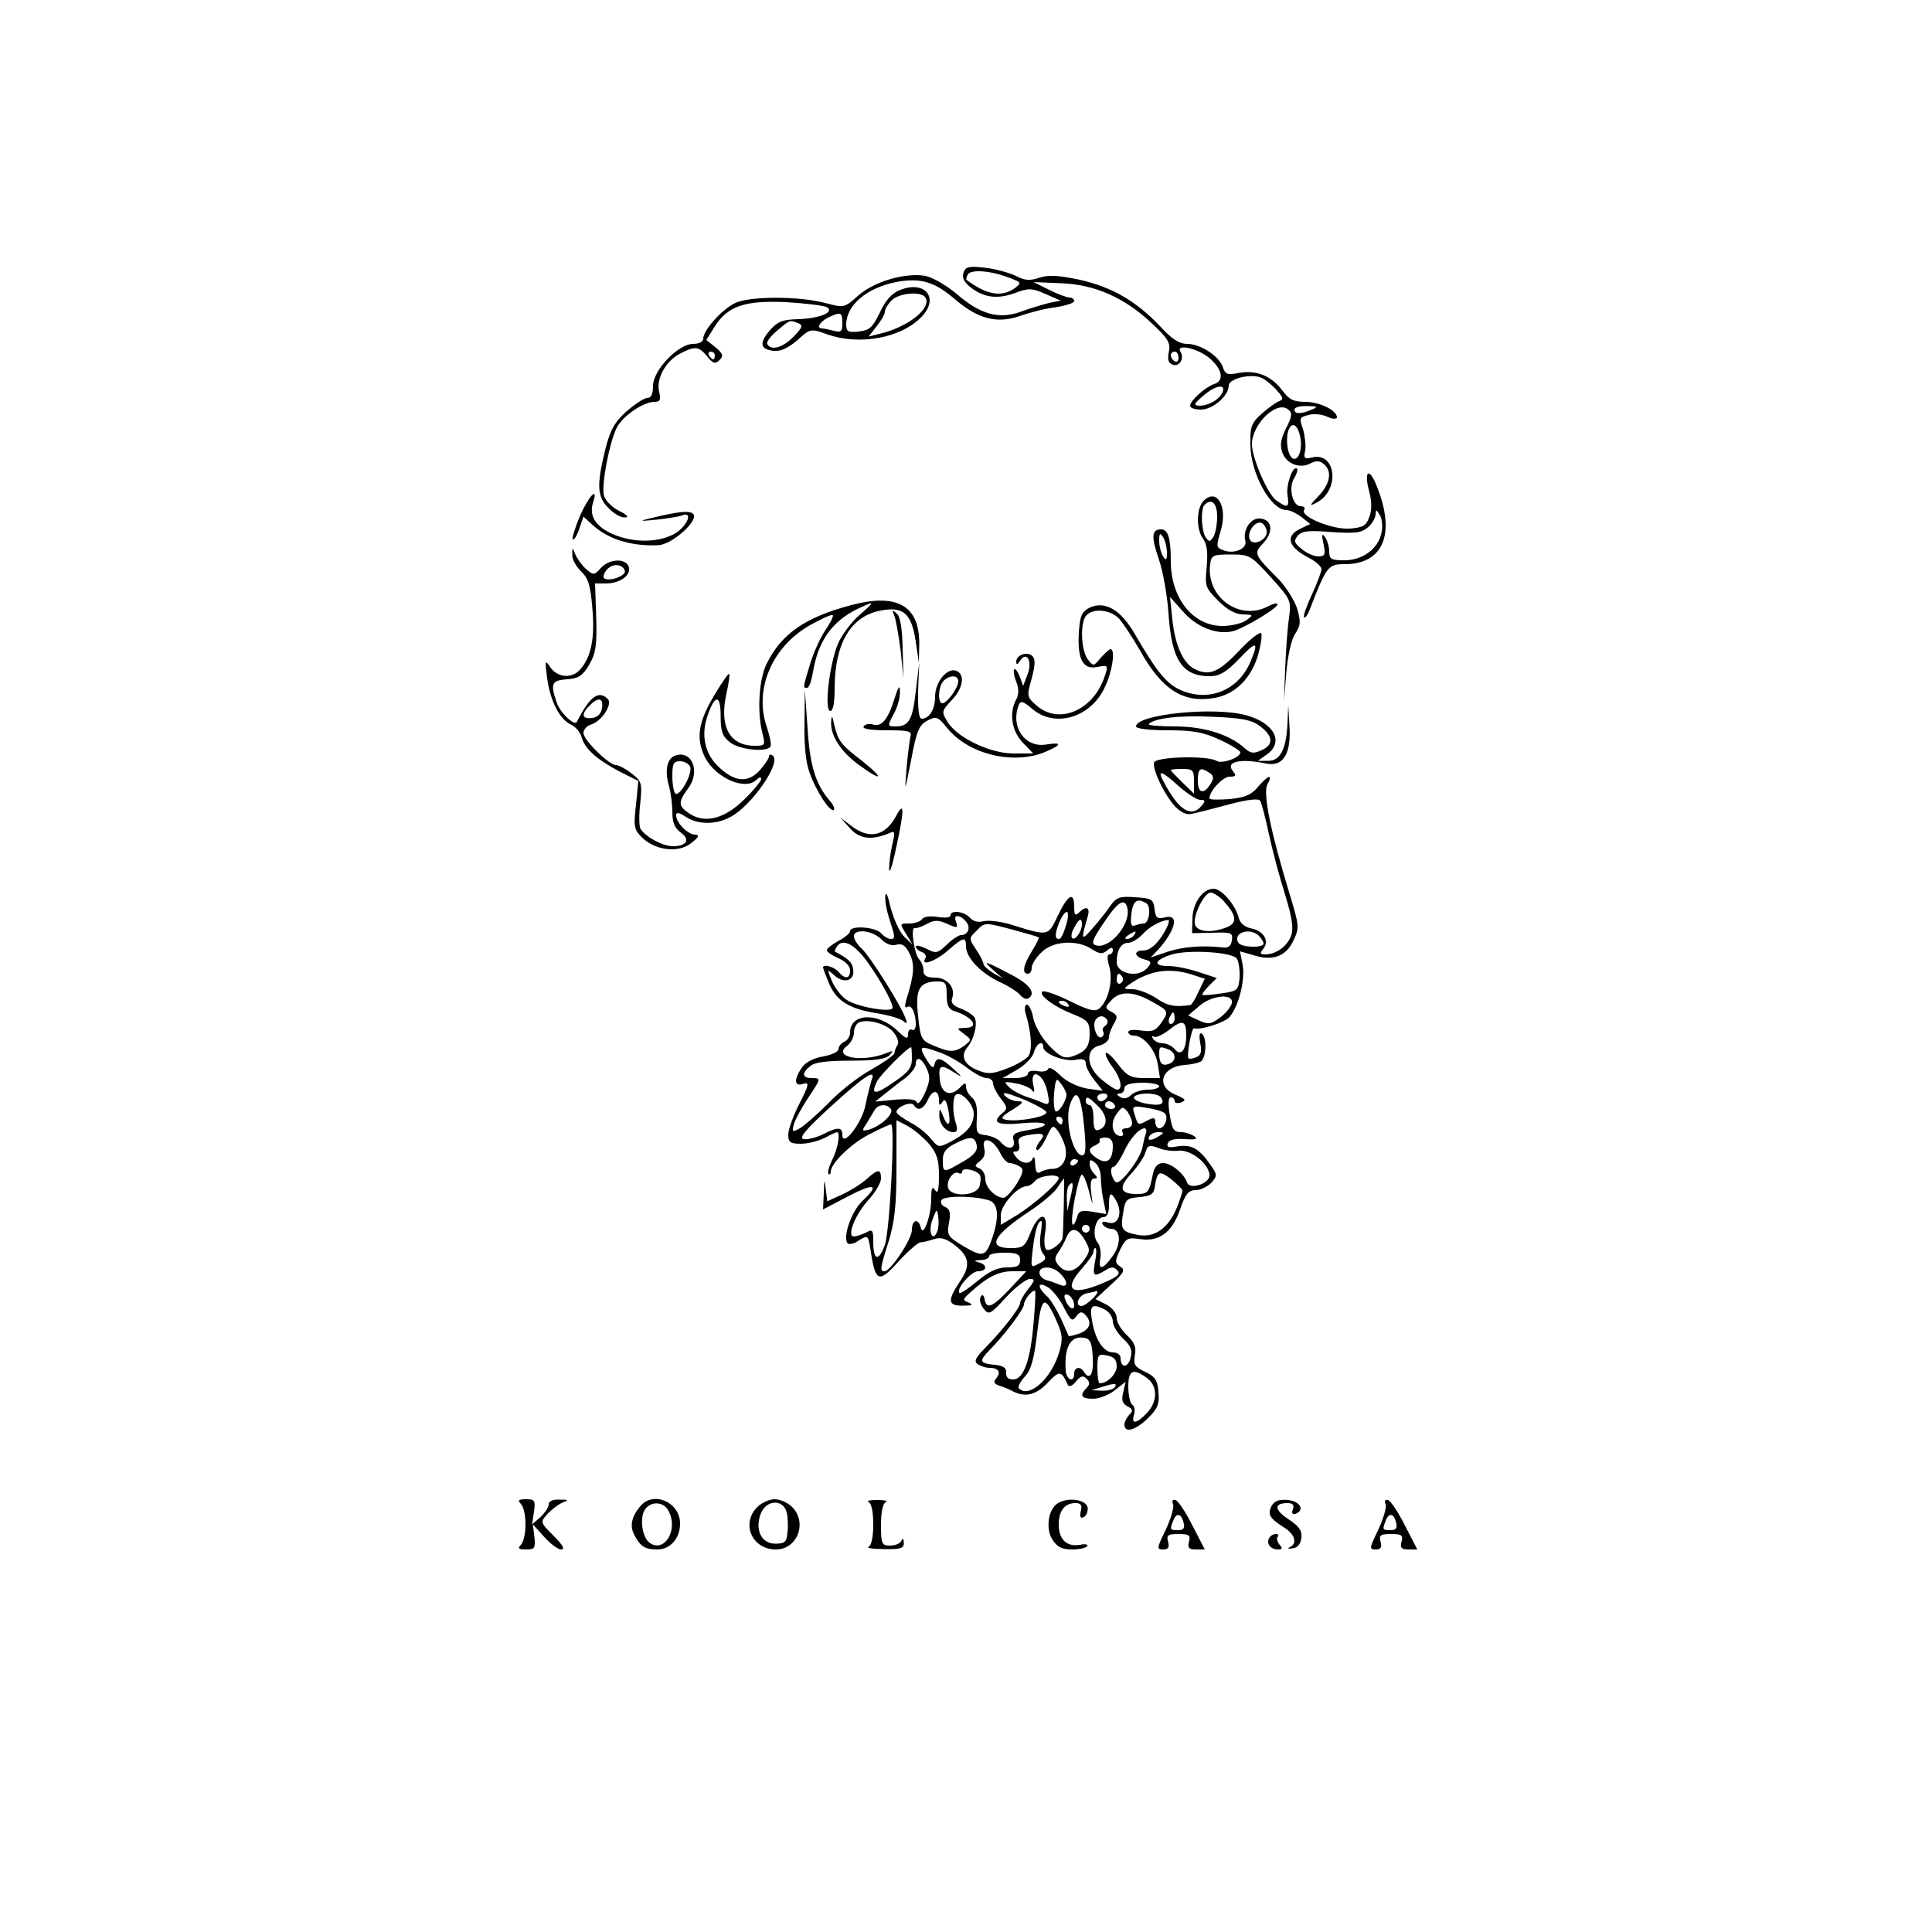 <?xml version="1.0" standalone="no"?>
<!DOCTYPE svg PUBLIC "-//W3C//DTD SVG 20010904//EN"
 "http://www.w3.org/TR/2001/REC-SVG-20010904/DTD/svg10.dtd">
<svg version="1.0" xmlns="http://www.w3.org/2000/svg"
 width="500pt" height="500pt" viewBox="0 0 500 500"
 preserveAspectRatio="xMidYMid meet">

<g transform="translate(0,500) scale(0.1,-0.1)"
fill="#000000" stroke="none">
<path d="M2494 4295 c-5 -12 0 -24 16 -37 34 -28 70 -33 115 -17 37 14 45 14
81 -2 l39 -17 -30 -6 c-16 -4 -50 -14 -74 -23 -56 -20 -104 -7 -166 47 -25 21
-61 42 -80 46 -52 9 -132 -14 -174 -51 -36 -32 -36 -32 -86 -19 -68 18 -198
18 -234 -1 -34 -17 -81 -70 -81 -91 0 -8 -10 -14 -26 -14 -39 0 -104 -68 -104
-109 0 -21 -5 -31 -15 -31 -8 0 -32 -16 -54 -35 -31 -28 -42 -48 -55 -100 -22
-90 -21 -121 9 -150 13 -14 32 -25 42 -24 12 0 7 6 -15 17 -18 9 -35 26 -39
39 -7 29 14 137 33 176 16 31 69 67 98 67 14 0 17 5 12 25 -9 34 17 81 54 100
39 20 48 19 70 -7 15 -19 21 -21 32 -10 11 11 9 17 -10 33 l-24 19 21 34 c34
54 78 69 186 64 51 -3 98 -9 105 -13 21 -13 -19 -29 -74 -31 -41 -1 -53 -6
-73 -28 -29 -34 -26 -50 9 -54 18 -2 37 7 61 27 34 31 35 31 77 16 84 -30 192
-10 245 45 47 49 9 96 -57 69 -20 -8 -37 -27 -51 -58 -19 -39 -27 -46 -55 -49
-27 -3 -32 0 -32 18 0 50 53 95 129 110 63 12 100 1 153 -45 60 -51 108 -63
167 -43 25 9 67 20 94 23 26 4 47 11 47 16 0 5 -6 9 -12 9 -7 0 -31 9 -53 20
l-40 20 70 -3 c88 -3 165 -37 235 -103 43 -40 50 -52 45 -74 -4 -20 -2 -29 10
-34 17 -6 31 16 20 34 -13 21 44 9 74 -16 35 -29 40 -60 13 -68 -23 -8 -62
-43 -62 -56 0 -6 13 -10 28 -10 31 0 72 36 72 62 0 19 62 33 87 19 10 -5 27
-19 38 -32 16 -17 17 -23 6 -27 -7 -2 -28 -17 -45 -32 -28 -25 -31 -34 -30
-82 1 -74 53 -168 93 -168 9 0 26 -8 39 -18 l23 -18 -25 -12 c-41 -19 -33 -48
22 -76 17 -9 32 -22 32 -29 0 -6 -11 -36 -25 -66 -14 -30 -23 -56 -20 -59 2
-3 9 6 14 19 44 114 48 119 91 119 100 0 133 78 83 202 -19 49 -34 41 -20 -12
7 -26 8 -49 1 -67 -8 -24 -16 -28 -51 -31 -45 -3 -128 31 -118 48 4 6 -1 10
-9 10 -21 0 -32 48 -17 72 7 11 10 22 8 25 -11 10 -29 -41 -25 -68 5 -33 1
-35 -29 -14 -22 15 -63 110 -63 145 0 53 65 115 94 90 11 -8 10 -18 -6 -49
-14 -29 -16 -44 -9 -63 11 -29 46 -42 73 -27 14 7 24 7 34 -2 22 -18 17 -50
-13 -82 -25 -26 -25 -28 -6 -18 62 32 51 133 -12 117 -19 -5 -22 -2 -17 19 2
13 -1 38 -6 55 -10 28 -9 30 14 36 14 4 36 2 50 -5 13 -6 24 -6 24 -1 0 18
-45 40 -82 40 -30 0 -42 6 -59 29 -28 38 -67 54 -112 46 -30 -6 -36 -4 -42 14
-9 29 -58 61 -92 61 -21 0 -40 12 -71 46 -62 65 -124 101 -208 120 -57 12 -81
13 -105 5 -24 -8 -37 -7 -60 5 -17 8 -52 18 -79 21 -42 5 -51 3 -56 -12z m121
-15 c29 -11 29 -12 11 -26 -34 -24 -73 -17 -125 22 -1 1 0 8 4 14 9 14 63 9
110 -10z m-220 -50 c17 -28 -46 -77 -119 -94 l-28 -7 21 27 c12 15 21 31 21
37 0 6 7 19 17 29 18 20 78 25 88 8z m-215 -66 c0 -22 -3 -25 -22 -20 -13 3
-26 6 -30 6 -16 0 -7 17 15 28 33 16 37 14 37 -14z m-115 0 c14 -6 12 -11 -11
-35 -28 -29 -58 -37 -68 -20 -4 5 8 21 25 35 34 29 32 28 54 20z m-215 -84 c0
-5 -2 -10 -4 -10 -3 0 -8 5 -11 10 -3 6 -1 10 4 10 6 0 11 -4 11 -10z m1200
-6 c0 -8 -4 -12 -10 -9 -5 3 -10 10 -10 16 0 5 5 9 10 9 6 0 10 -7 10 -16z
m114 -89 c-8 -19 -36 -35 -61 -35 -15 1 -13 5 10 25 32 28 60 33 51 10z m231
-45 c-28 -12 -45 -12 -45 0 0 6 15 10 33 9 27 0 29 -2 12 -9z m-31 -66 c8 -32
-2 -66 -17 -61 -7 2 -13 16 -15 31 -7 54 20 78 32 30z m211 -254 c-9 -41 -49
-70 -96 -70 -34 0 -39 3 -39 23 0 12 -5 29 -11 37 -8 11 -9 7 -4 -17 6 -28 4
-33 -13 -33 -11 0 -30 8 -43 19 -20 16 -21 21 -11 34 11 13 28 15 88 10 63 -4
78 -2 95 13 10 9 19 24 19 33 1 13 2 13 11 -2 6 -10 8 -31 4 -47z"/>
<path d="M1501 3665 c-13 -31 -21 -58 -19 -61 3 -3 11 9 17 27 l11 32 23 -21
c40 -37 99 -56 170 -53 36 1 107 65 91 81 -8 8 -29 7 -80 -4 -65 -15 -66 -16
-16 -11 29 3 59 8 67 11 29 12 15 -26 -17 -46 -42 -25 -110 -26 -165 -1 -43
20 -59 47 -48 81 14 43 -11 17 -34 -35z"/>
<path d="M3115 3704 c-19 -19 -20 -74 -1 -99 10 -14 12 -35 9 -72 -5 -50 -4
-54 30 -88 23 -23 44 -35 64 -35 27 -1 27 -1 9 -15 -11 -8 -39 -15 -62 -15
-77 0 -134 72 -134 168 0 59 -7 82 -25 82 -25 0 -26 -19 -6 -77 11 -32 22 -95
25 -140 8 -121 35 -163 107 -163 25 0 42 10 76 45 45 48 52 46 29 -8 -31 -73
-106 -104 -178 -74 -38 16 -63 46 -121 146 -37 64 -78 87 -118 68 -20 -11 -24
-21 -27 -64 -4 -70 11 -97 48 -89 28 5 29 5 18 -27 -29 -85 -117 -123 -174
-74 -27 23 -27 25 -14 71 9 34 10 50 2 58 -13 13 -42 3 -42 -14 0 -9 3 -9 10
2 17 27 33 -2 19 -36 l-11 -29 -9 24 c-5 13 -12 22 -14 19 -3 -3 -1 -17 5 -32
7 -18 7 -33 0 -46 -19 -35 -12 -82 17 -112 l27 -28 -51 0 c-61 0 -146 41 -171
82 -16 26 -15 28 11 56 30 31 35 67 12 76 -24 9 -55 -29 -55 -67 0 -33 -15
-57 -35 -57 -7 0 -10 26 -9 73 l3 72 -9 -74 c-8 -74 -18 -91 -52 -91 -22 0
-22 1 -3 36 8 16 15 40 14 54 0 19 -4 14 -14 -18 -17 -54 -33 -74 -56 -67 -9
3 -20 1 -24 -5 -4 -6 17 -10 60 -10 58 0 66 -2 61 -17 -2 -10 -7 -47 -10 -83
-5 -63 -5 -62 12 23 14 76 21 91 42 102 23 12 27 11 52 -20 56 -68 171 -95
253 -61 44 19 45 26 1 19 -54 -8 -91 46 -70 101 5 14 11 12 36 -9 59 -50 152
-22 188 58 19 40 27 97 14 97 -3 0 -14 -10 -25 -22 -19 -23 -19 -23 -34 -4
-18 24 -20 97 -3 114 19 19 63 14 85 -10 11 -13 34 -48 52 -79 58 -105 114
-140 196 -125 52 10 92 50 110 108 8 28 12 54 9 59 -3 5 -29 -15 -58 -46 -53
-56 -78 -66 -117 -45 -28 16 -48 61 -55 127 l-6 58 34 -38 c35 -40 86 -60 127
-51 30 7 124 64 117 71 -2 3 -13 0 -24 -6 -75 -40 -162 25 -150 110 3 22 8 24
53 24 49 0 52 -2 104 -59 51 -57 53 -59 47 -105 -4 -25 -8 -84 -10 -131 l-3
-85 6 75 c4 45 13 85 23 100 14 21 15 31 5 65 -7 21 -28 55 -47 75 -65 65 -66
68 -41 94 27 29 24 60 -6 64 -25 4 -48 -29 -40 -58 5 -20 -29 -35 -57 -24 -19
7 -19 9 -6 53 17 61 -11 109 -45 75z m35 -41 c0 -21 -5 -45 -10 -53 -9 -13
-11 -13 -20 0 -11 17 -13 73 -3 83 18 19 33 5 33 -30z m128 -36 c5 -23 -36
-43 -44 -22 -7 18 14 47 30 42 6 -2 12 -11 14 -20z m-258 -57 c0 -20 -2 -22
-10 -10 -5 8 -10 26 -10 40 0 20 2 22 10 10 5 -8 10 -26 10 -40z m-540 -333
c0 -17 -29 -57 -41 -57 -13 0 -11 44 3 58 16 16 38 15 38 -1z"/>
<path d="M1481 3564 c-1 -11 10 -30 23 -43 19 -18 24 -36 29 -95 7 -77 -3
-126 -31 -158 -21 -25 -58 -22 -77 4 -15 22 -15 20 -9 -27 8 -59 32 -106 61
-120 12 -5 24 -19 28 -32 7 -30 40 -59 99 -90 l48 -24 -6 -62 c-7 -58 -5 -64
17 -86 36 -33 95 -39 127 -12 19 15 21 20 9 21 -19 0 -49 31 -49 49 0 10 6 9
25 -3 30 -20 77 -21 114 -1 57 29 136 145 110 160 -5 4 -9 2 -9 -3 0 -5 -11
-21 -25 -37 -31 -32 -64 -29 -107 12 -33 32 -44 79 -28 127 19 59 35 61 35 4
0 -40 4 -53 24 -69 23 -19 95 -27 105 -11 3 5 -2 28 -10 52 -33 97 15 208 114
263 29 16 55 28 57 25 3 -2 -6 -20 -19 -39 -13 -19 -31 -59 -40 -89 -19 -63
-18 -60 -7 -60 5 0 11 18 15 41 13 79 49 131 115 163 47 22 47 21 5 -16 -21
-18 -45 -51 -55 -73 -22 -51 -37 -175 -20 -175 7 0 11 21 11 58 0 117 42 188
120 202 58 11 79 -7 90 -81 l8 -54 1 45 c2 102 -56 136 -176 104 -118 -31
-181 -74 -219 -152 -20 -40 -25 -124 -11 -179 8 -32 7 -33 -20 -33 -65 0 -92
50 -73 135 6 26 9 49 7 51 -2 2 -20 -24 -40 -58 -41 -69 -46 -111 -22 -159 28
-53 104 -86 133 -57 7 7 12 8 12 2 0 -5 -19 -29 -43 -52 -51 -51 -102 -64
-142 -38 -30 20 -31 29 -4 66 33 44 9 101 -35 84 -20 -8 -26 -39 -15 -77 5
-17 9 -49 9 -69 0 -26 6 -41 21 -52 26 -18 17 -36 -19 -36 -27 0 -69 23 -84
44 -4 6 -5 36 -1 67 5 52 4 57 -22 77 -15 12 -34 22 -41 22 -18 0 -84 65 -84
83 0 9 9 19 20 22 28 9 56 53 43 66 -24 24 -47 6 -80 -59 -6 -12 -43 23 -52
49 -17 50 -14 58 26 61 30 2 41 9 58 38 17 29 20 50 18 123 l-3 87 28 0 c37 0
67 22 59 44 -9 22 -50 20 -72 -4 -17 -19 -19 -19 -38 -3 -11 10 -23 27 -28 38
-8 20 -8 20 -8 -1z m136 -41 c5 -13 -43 -30 -54 -19 -3 3 0 13 7 21 15 18 41
16 47 -2z m-59 -355 c-2 -15 -11 -24 -25 -26 -27 -4 -30 10 -7 32 22 23 36 20
32 -6z m228 -152 c7 -18 -26 -77 -38 -70 -4 3 -8 23 -8 45 0 33 3 39 20 39 11
0 23 -7 26 -14z"/>
<path d="M2315 3405 c4 -11 11 -51 16 -90 l7 -70 -2 77 c-1 51 -6 82 -15 90
-12 11 -13 10 -6 -7z"/>
<path d="M2082 3129 c-1 -55 3 -102 13 -128 16 -47 54 -105 63 -97 3 3 -2 14
-10 23 -37 43 -52 90 -58 188 l-7 100 -1 -86z"/>
<path d="M3332 3128 c-3 -67 -19 -98 -51 -97 l-26 0 23 16 c46 32 20 82 -53
102 -84 23 -285 2 -285 -29 0 -6 36 -10 83 -10 66 0 92 -5 135 -25 28 -13 52
-28 52 -32 0 -14 -48 -31 -62 -22 -22 14 -155 11 -161 -4 -6 -16 26 -84 55
-115 15 -15 30 -22 43 -18 11 2 54 13 95 24 48 13 77 16 81 10 4 -6 14 -45 23
-87 9 -42 28 -113 42 -157 19 -62 22 -88 15 -107 -11 -27 -39 -47 -67 -47 -13
0 -14 3 -5 14 17 20 2 46 -29 53 -18 3 -30 13 -34 27 -8 34 -45 76 -65 76 -28
0 -54 -36 -55 -77 l-1 -38 53 1 c49 2 53 0 50 -20 -2 -14 -9 -20 -23 -18 -52
6 -104 2 -143 -11 l-44 -15 20 21 c45 51 54 92 18 83 -21 -5 -25 -2 -28 21 -3
26 -7 28 -50 31 -40 3 -49 0 -65 -23 -10 -15 -31 -41 -46 -58 -29 -33 -30 -31
-12 31 7 24 -4 29 -23 10 -9 -9 -12 -6 -12 15 0 41 -16 32 -42 -22 -26 -55
-24 -54 -121 -24 -26 8 -58 12 -71 9 -15 -4 -28 0 -36 9 -14 16 -50 21 -50 6
0 -6 -15 -7 -34 -4 -19 3 -36 1 -40 -6 -4 -6 -19 -11 -33 -11 -25 0 -25 0 -8
-27 l17 -28 -22 21 c-12 12 -27 45 -35 75 -8 35 -13 45 -14 28 -1 -15 6 -45
14 -68 11 -34 12 -41 1 -41 -8 0 -19 7 -26 15 -14 16 -80 21 -80 5 0 -5 -13
-16 -30 -25 -16 -9 -30 -19 -30 -24 0 -5 14 -14 30 -21 18 -8 30 -20 30 -31 0
-23 -13 -24 -30 -4 -11 13 -40 21 -40 11 0 -2 7 -20 15 -40 19 -46 53 -67 123
-78 31 -5 62 -14 69 -20 11 -9 12 -7 6 8 -13 35 -92 160 -113 179 -11 10 -20
24 -20 32 0 20 47 16 71 -8 12 -12 27 -18 39 -14 14 4 23 -1 34 -23 14 -28 12
-55 -9 -121 -4 -15 -3 -21 3 -17 11 7 22 -16 22 -45 0 -11 -4 -17 -10 -14 -5
3 -10 -2 -10 -11 0 -15 -5 -13 -28 9 -50 48 -122 45 -122 -5 0 -10 -7 -21 -15
-24 -8 -4 -15 -12 -15 -19 0 -7 -18 -15 -39 -19 -25 -4 -46 -15 -55 -28 -22
-31 -21 -51 3 -43 16 5 15 -2 -10 -51 -16 -31 -29 -67 -29 -80 0 -20 5 -24 33
-24 17 0 45 7 61 15 15 8 30 15 32 15 10 0 2 -44 -12 -71 -8 -17 -13 -33 -10
-37 3 -3 6 0 6 6 0 21 54 74 101 97 27 14 51 25 55 25 11 0 -3 -273 -16 -312
-16 -44 -30 -40 -30 8 0 31 -2 34 -19 24 -11 -5 -25 -10 -31 -10 -19 0 2 54
36 93 19 20 34 46 34 57 0 26 -8 25 -39 -3 -15 -13 -43 -30 -63 -39 l-37 -17
-4 32 c-3 27 -4 26 -5 -10 l-2 -43 65 34 c69 36 83 31 36 -13 -28 -27 -51 -94
-37 -109 4 -3 16 -1 26 6 27 17 27 17 34 -30 12 -76 21 -79 71 -23 25 27 51
50 58 50 6 0 22 4 34 8 16 6 31 2 52 -14 40 -30 44 -54 15 -96 -33 -49 -31
-63 9 -62 23 0 27 2 14 8 -17 6 -16 8 5 27 44 40 73 54 108 54 l36 0 -42 -45
c-45 -48 -61 -55 -66 -27 -2 11 -6 13 -10 6 -4 -6 -1 -20 7 -30 14 -18 17 -17
59 29 24 26 52 47 61 47 14 0 14 -3 -4 -26 -12 -15 -21 -31 -21 -36 0 -12 -43
-68 -89 -115 -28 -28 -31 -37 -20 -44 8 -5 21 -9 30 -9 23 0 30 -11 18 -26 -9
-11 -7 -15 7 -20 11 -3 27 -10 36 -15 32 -16 60 -9 90 23 30 32 35 31 52 -7 3
-5 12 -1 20 9 13 16 19 17 28 8 9 -9 9 -15 0 -24 -19 -19 -14 -28 17 -28 15 0
41 10 56 22 l28 22 -6 -27 c-5 -19 -3 -29 10 -36 15 -8 16 -12 6 -22 -7 -7
-13 -19 -13 -26 0 -23 30 -14 61 17 25 24 30 37 27 67 -2 31 -9 41 -35 53 -27
13 -30 19 -26 43 4 21 -1 33 -21 52 -14 13 -26 33 -26 44 0 12 -11 26 -27 35
l-28 14 40 37 c34 31 38 39 24 47 -14 10 -14 14 0 44 15 30 19 32 53 27 49 -7
83 19 103 80 13 37 21 47 39 47 13 0 31 9 41 19 16 19 16 21 -5 50 -28 40 -48
50 -84 44 -22 -4 -27 -2 -24 8 4 9 18 13 44 11 29 -2 35 0 24 8 -8 5 -23 10
-32 10 -21 0 -25 6 -32 53 -3 22 -2 37 4 37 6 0 10 -4 10 -10 0 -5 8 -6 17 -3
14 6 11 9 -15 20 -53 22 -36 73 25 77 16 1 34 5 41 9 14 10 16 63 2 72 -6 4
-7 -6 -4 -24 5 -23 2 -32 -10 -37 -9 -4 -18 -5 -20 -3 -6 6 8 80 14 78 15 -6
79 14 92 29 24 28 41 97 34 135 l-7 35 35 -10 c50 -16 84 -3 103 37 16 34 16
38 -10 123 -49 161 -69 259 -57 282 15 28 3 25 -24 -6 -17 -21 -34 -28 -74
-32 -29 -2 -52 -2 -52 2 0 19 35 56 52 56 17 0 18 3 9 14 -21 25 19 34 86 20
44 -9 65 25 60 98 l-3 53 -2 -47z m-73 -6 c36 -26 38 -49 7 -63 -21 -10 -29
-9 -44 4 -39 36 -106 57 -181 57 -41 0 -72 3 -68 6 15 16 80 23 166 19 73 -3
100 -8 120 -23z m-169 -144 l0 -32 -30 29 c-16 16 -30 30 -30 32 0 2 14 3 30
3 27 0 30 -3 30 -32z m40 22 c11 -7 12 -14 4 -27 -18 -30 -34 -27 -34 6 0 33
6 37 30 21z m-79 -35 c22 -19 46 -35 55 -35 14 0 14 -3 4 -15 -27 -33 -60 -12
-99 63 -17 31 -5 28 40 -13z m116 -297 c34 -38 36 -57 7 -68 -38 -15 -74 -12
-81 6 -8 20 23 84 40 84 7 0 23 -10 34 -22z m-249 -20 c8 -42 -49 -107 -83
-94 -12 4 -7 16 23 60 36 54 54 64 60 34z m49 14 c13 -8 7 -52 -7 -52 -5 0
-15 -2 -22 -5 -11 -4 -13 3 -10 30 4 34 15 42 39 27z m-207 -53 c-11 -36 -17
-45 -26 -36 -8 8 15 67 27 67 4 0 4 -14 -1 -31z m-260 6 c13 -15 6 -35 -13
-35 -6 0 -23 -11 -37 -25 -24 -23 -28 -23 -53 -10 -15 7 -27 10 -27 5 0 -4 7
-11 16 -14 8 -3 12 -10 9 -16 -14 -22 26 -8 58 20 40 35 47 37 47 11 0 -29 36
-67 84 -91 25 -11 50 -27 56 -35 7 -8 16 -12 21 -9 21 13 5 36 -43 61 -70 37
-78 39 -48 13 l25 -22 -25 14 c-14 9 -25 19 -25 24 0 5 -9 22 -19 37 -19 28
-19 29 2 49 20 21 21 21 89 3 37 -10 69 -19 71 -21 2 -1 -6 -17 -17 -35 -23
-37 -27 -59 -11 -59 6 0 10 7 10 15 0 9 11 27 25 40 29 30 92 34 130 9 20 -13
28 -14 40 -4 10 9 15 9 15 1 0 -6 -4 -11 -9 -11 -6 0 -6 -12 0 -32 10 -36 -3
-89 -26 -108 -11 -9 -27 -5 -76 19 -34 17 -66 28 -71 25 -12 -8 30 -40 80 -59
37 -15 42 -21 42 -50 0 -35 -11 -48 -48 -60 -18 -5 -30 1 -57 29 -19 20 -37
52 -41 71 -3 19 -11 35 -16 35 -6 0 -7 -10 -4 -22 16 -52 18 -98 7 -112 -7 -8
-32 -23 -57 -32 -36 -14 -49 -14 -73 -4 -36 14 -46 37 -28 59 18 21 28 63 19
78 -4 6 -20 17 -36 23 -19 7 -26 15 -22 26 10 27 -12 54 -44 54 -22 0 -30 5
-30 18 0 10 -5 23 -11 29 -13 13 -23 84 -12 81 5 -1 19 4 32 11 18 10 29 10
48 2 31 -14 33 -14 27 4 -8 19 10 19 26 0z m300 -7 c0 -19 -18 -43 -25 -36 -4
3 -2 16 5 27 12 24 20 27 20 9z m219 -10 c-19 -37 -41 -58 -61 -58 -25 0 -23
-16 4 -23 18 -5 19 -8 8 -21 -22 -28 -80 -17 -80 14 0 31 11 50 30 50 9 0 25
10 36 21 17 20 48 37 67 38 4 1 2 -9 -4 -21z m-84 -18 c-3 -5 -12 -10 -18 -10
-7 0 -6 4 3 10 19 12 23 12 15 0z m323 -2 c7 -7 12 -16 12 -20 0 -12 -58 -10
-65 2 -16 26 30 41 53 18z m-1015 -65 c36 -50 67 -106 67 -121 0 -14 -93 2
-120 21 -13 9 -30 31 -37 48 -13 32 -13 32 6 15 25 -23 54 -14 49 15 -2 18
-12 28 -47 46 -1 1 0 6 4 12 14 24 45 9 78 -36z m958 6 c5 -8 8 -30 7 -49 -3
-33 -5 -35 -48 -41 -25 -4 -46 -5 -48 -4 -2 2 5 12 16 23 l21 21 -46 15 c-26
9 -62 16 -80 16 -41 0 -35 16 10 30 44 13 157 6 168 -11z m-120 -40 l37 -12
-16 -33 c-8 -19 -18 -34 -21 -35 -42 -6 -60 -2 -89 18 -19 12 -46 23 -61 23
-24 0 -25 1 -6 14 50 34 99 42 156 25z m-176 -8 c3 -5 1 -12 -5 -16 -5 -3 -10
1 -10 9 0 18 6 21 15 7z m-455 -46 c0 -25 5 -37 18 -41 49 -15 69 -44 30 -44
-23 -1 -23 -1 -3 -16 20 -15 20 -15 1 -30 -25 -18 -38 -18 -80 0 -31 13 -34
17 -40 77 -8 69 3 89 51 89 20 0 23 -5 23 -35z m531 -17 c44 -25 45 -25 23
-57 -14 -19 -23 -22 -50 -18 -19 3 -34 2 -34 -4 0 -5 6 -9 14 -9 25 0 55 -35
62 -72 l6 -38 -40 0 c-35 0 -45 5 -68 35 -15 20 -29 33 -32 30 -3 -3 4 -19 16
-35 23 -30 29 -60 13 -60 -5 0 -23 12 -40 26 -40 33 -43 79 -6 88 14 4 25 13
25 21 0 9 6 24 13 36 10 17 9 22 -6 30 -18 10 -18 12 -1 30 22 25 57 24 105
-3z m207 -4 c-2 -9 -15 -26 -30 -37 -24 -18 -31 -19 -55 -8 l-28 13 28 24 c33
29 90 34 85 8z m-423 -4 c3 -6 -1 -7 -9 -4 -18 7 -21 14 -7 14 6 0 13 -4 16
-10z m275 -35 c0 -8 -4 -15 -10 -15 -5 0 -7 7 -4 15 4 8 8 15 10 15 2 0 4 -7
4 -15z m-175 -4 c3 -5 1 -12 -5 -16 -6 -4 -8 -10 -5 -15 3 -5 1 -11 -4 -14
-12 -7 -25 30 -16 44 8 13 22 13 30 1z m-553 -32 c10 -12 15 -26 11 -33 -4 -6
-8 -15 -8 -21 0 -5 -27 -24 -60 -43 -33 -18 -83 -57 -111 -87 -29 -29 -62 -58
-74 -65 -20 -11 -21 -10 -15 12 4 12 20 42 36 66 34 51 35 52 9 52 -24 0 -26
13 -3 31 11 10 44 14 104 14 62 0 92 4 101 14 11 12 10 13 -7 6 -64 -26 -143
-11 -102 19 9 7 17 22 17 34 0 11 6 23 13 26 23 10 72 -4 89 -25z m758 -7 c0
-40 -14 -57 -30 -37 -7 8 -21 15 -31 15 -10 0 -21 5 -25 12 -4 6 -3 8 3 5 5
-3 22 5 39 18 34 27 44 24 44 -13z m-370 -32 c0 -17 54 -38 83 -33 19 4 27 1
27 -9 0 -9 10 -28 22 -43 l22 -28 -42 6 c-25 5 -52 18 -68 34 -15 15 -29 23
-31 17 -2 -6 -15 -9 -28 -6 -15 2 -25 0 -25 -7 0 -6 -15 -11 -32 -11 l-33 0
38 22 c21 12 40 33 43 45 6 23 24 32 24 13z m-340 -30 c0 -23 -9 -35 -46 -60
-50 -35 -62 -34 -44 2 10 18 77 86 88 88 1 0 2 -13 2 -30z m70 17 c19 -6 51
-24 71 -39 20 -16 43 -28 52 -28 10 0 17 -6 17 -14 0 -7 9 -25 20 -39 17 -22
18 -26 5 -37 -30 -25 -16 -33 50 -27 71 7 81 -7 14 -18 -34 -6 -40 -10 -36
-26 6 -23 -15 -26 -33 -5 -6 8 -23 16 -38 18 -25 3 -26 6 -24 44 2 27 -2 45
-12 53 -9 8 -16 20 -16 28 0 12 -3 12 -16 -2 -25 -25 -49 -15 -52 23 -4 36 3
39 38 16 22 -14 22 -12 -3 10 -32 30 -44 32 -49 10 -2 -11 -8 -6 -21 15 -20
34 -17 36 33 18z m594 7 c20 -8 21 -30 2 -37 -18 -7 -26 1 -26 25 0 20 1 21
24 12z m-626 -49 c10 -21 9 -33 -4 -63 -9 -20 -18 -32 -21 -25 -3 8 -21 10
-56 7 l-52 -5 25 20 c14 11 37 30 53 41 15 12 27 28 27 36 0 22 16 16 28 -11z
m-143 -32 c-3 -10 -10 -38 -15 -62 -8 -46 -60 -113 -60 -78 0 21 -12 21 -51 1
-17 -8 -39 -14 -49 -12 -14 2 4 24 72 86 89 81 117 98 103 65z m442 5 c6 -7
13 -26 15 -41 5 -23 2 -27 -11 -22 -9 4 -29 12 -46 17 -16 6 -37 17 -45 26
-13 13 -11 14 20 8 18 -3 38 -12 42 -19 5 -7 6 0 2 16 -6 28 6 36 23 15z m63
-41 c0 -16 -21 -48 -28 -43 -4 2 -6 24 -4 47 4 39 6 41 18 24 8 -10 14 -23 14
-28z m240 22 c0 -5 -13 -9 -29 -9 -16 0 -36 -6 -44 -14 -9 -9 -19 -11 -28 -5
-10 6 -10 9 -1 9 6 0 12 6 12 13 0 10 14 14 45 15 25 0 45 -4 45 -9z m-570
-37 c0 -13 2 -14 9 -4 6 10 10 4 15 -19 8 -40 0 -51 -13 -18 -9 22 -10 22 -10
4 -1 -24 17 -45 37 -45 9 0 11 6 6 23 -9 24 -9 65 -1 73 12 13 47 -23 47 -48
0 -30 -18 -51 -62 -74 -28 -14 -30 -14 -48 8 -10 13 -34 33 -54 43 -20 11 -36
23 -36 27 0 13 38 29 45 18 10 -17 25 -11 37 15 12 26 28 25 28 -3z m278 -30
c4 -12 -74 -26 -104 -20 -16 3 -13 8 16 26 29 18 31 22 14 22 -12 0 -27 7 -34
15 -8 10 6 7 46 -9 32 -13 60 -29 62 -34z m98 -40 c5 -52 4 -72 -5 -72 -25 0
-47 93 -31 134 16 43 28 22 36 -62z m59 78 c-3 -5 -10 -10 -16 -10 -5 0 -9 5
-9 10 0 6 7 10 16 10 8 0 12 -4 9 -10z m140 -1 c11 -17 -2 -22 -40 -15 -19 4
-33 11 -30 17 8 12 62 12 70 -2z m-163 -22 c25 -25 26 -52 2 -61 -10 -4 -14 3
-14 29 0 19 -4 35 -10 35 -5 0 -10 5 -10 10 0 15 7 12 32 -13z m43 3 c3 -5 -1
-10 -9 -10 -9 0 -16 5 -16 10 0 6 4 10 9 10 6 0 13 -4 16 -10z m-579 -11 c7
-13 -29 -45 -59 -53 -17 -4 -17 -2 -4 17 7 12 17 28 21 35 9 15 33 16 42 1z
m624 -36 c0 -7 -7 -13 -16 -13 -8 0 -12 -4 -9 -10 3 -5 2 -10 -4 -10 -22 0
-29 33 -12 56 15 21 17 21 29 7 6 -9 12 -23 12 -30z m84 26 c11 -9 1 -39 -14
-39 -5 0 -10 7 -10 15 0 13 -4 14 -21 5 -24 -13 -24 -13 -33 17 -7 20 -5 22
31 16 21 -3 42 -9 47 -14z m-264 -19 c0 -5 -2 -10 -4 -10 -3 0 -8 5 -11 10 -3
6 -1 10 4 10 6 0 11 -4 11 -10z m-346 -60 c21 -25 26 -42 26 -83 0 -37 -3 -48
-10 -37 -7 11 -10 6 -10 -22 0 -45 -21 -102 -27 -75 -6 25 -23 21 -23 -6 0
-24 -55 -107 -71 -107 -12 0 -12 6 11 78 15 49 20 92 20 188 l0 125 29 -15
c16 -9 40 -29 55 -46z m353 -9 c7 -30 -8 -56 -33 -56 -11 0 -25 -4 -31 -8 -9
-6 -13 0 -14 20 0 15 -3 22 -6 16 -6 -17 -28 -16 -43 2 -10 12 -10 15 0 15 7
0 10 8 7 19 -4 15 2 20 27 24 38 6 43 2 26 -18 -7 -9 -10 -18 -7 -21 3 -4 14
10 24 30 16 35 18 36 31 19 7 -10 16 -29 19 -42z m209 37 c-3 -7 -7 -25 -10
-40 -6 -27 -51 -88 -66 -88 -4 0 -10 9 -13 20 -3 11 -1 20 4 20 5 0 17 17 27
38 16 35 39 61 54 62 4 0 6 -6 4 -12z m34 -8 c-20 -13 -33 -13 -25 0 3 6 14
10 23 10 15 0 15 -2 2 -10z m-472 -26 c2 -13 -10 -26 -37 -41 -50 -29 -51 -29
-51 5 0 20 8 31 33 43 39 20 51 18 55 -7z m352 1 c0 -37 -14 -49 -39 -34 -25
16 -27 27 -6 35 8 4 13 9 11 13 -3 4 4 7 15 7 12 0 19 -7 19 -21z m-292 -18
c7 -15 18 -27 25 -27 7 0 18 -4 26 -9 11 -7 10 -15 -8 -45 -13 -20 -28 -36
-34 -36 -22 1 -47 27 -47 49 0 12 -7 24 -15 27 -14 6 -13 8 1 19 11 8 15 20
11 34 -8 33 24 23 41 -12z m463 5 c32 3 79 -35 79 -64 0 -22 -52 -38 -58 -18
-8 23 -41 50 -62 50 -13 0 -22 -9 -26 -27 -10 -50 -13 -53 -43 -53 -43 0 -47
17 -13 53 16 18 33 42 36 54 6 19 10 21 34 12 14 -6 38 -9 53 -7z m-261 -26
c0 -3 -4 -8 -10 -11 -5 -3 -10 -1 -10 4 0 6 5 11 10 11 6 0 10 -2 10 -4z m59
-44 c0 -15 3 -42 7 -60 l7 -34 -36 6 c-30 5 -36 2 -40 -16 -4 -12 -9 -20 -11
-17 -8 8 15 129 24 129 4 0 12 -19 18 -42 11 -42 11 -42 6 -5 -3 25 -1 37 8
37 9 0 9 3 0 12 -7 7 -12 18 -12 26 0 12 3 12 15 2 8 -6 14 -24 14 -38z m-313
7 c3 -5 2 -18 -1 -29 -8 -25 -72 -29 -81 -5 -7 18 14 47 27 39 5 -3 9 -1 9 4
0 12 38 4 46 -9z m524 -41 c0 -4 -7 -25 -15 -45 -22 -52 -57 -77 -100 -69 -42
8 -46 14 -38 59 5 33 9 36 42 39 27 2 37 8 39 23 7 45 11 47 42 24 16 -13 30
-26 30 -31z m-320 33 c0 -12 -63 -67 -107 -95 l-43 -26 0 25 c0 26 43 74 66
75 6 0 17 6 23 14 11 14 61 19 61 7z m13 -73 c-1 -40 -2 -76 -3 -80 0 -14 -32
-38 -42 -32 -5 3 -7 23 -3 45 9 54 -16 53 -38 -1 -14 -36 -19 -40 -51 -40 -63
0 -47 32 48 95 32 21 65 49 73 62 8 13 16 23 17 23 0 0 0 -33 -1 -72z m17 22
l-8 -35 -1 31 c-1 17 2 34 6 37 11 12 12 3 3 -33z m-212 -6 c25 -7 29 -40 11
-95 -18 -52 -24 -54 -74 -25 -43 26 -45 29 -39 62 5 25 2 35 -9 40 -9 3 -14
11 -11 17 4 13 81 13 122 1z m332 -4 c16 -31 3 -62 -22 -54 -14 4 -18 2 -14
-5 4 -6 13 -11 21 -11 25 0 28 -38 5 -70 -26 -37 -39 -39 -32 -5 2 14 -1 32
-8 40 -15 19 -5 65 15 65 10 0 15 10 15 30 0 35 5 38 20 10z m-464 -76 c-12
-31 -25 -3 -13 29 11 29 12 30 15 9 2 -13 1 -30 -2 -38z m267 -9 c-3 -21 -1
-41 6 -49 10 -12 8 -17 -10 -26 -22 -12 -22 -12 -16 39 6 48 13 71 22 71 2 0
1 -16 -2 -35z m127 15 c0 -5 -4 -10 -10 -10 -5 0 -10 5 -10 10 0 6 5 10 10 10
6 0 10 -4 10 -10z m-11 -32 c13 -22 12 -28 -5 -51 -22 -30 -46 -34 -65 -11
-10 12 -10 19 -1 32 7 10 17 27 22 40 12 28 30 25 49 -10z m25 -53 c-7 -38 -4
-41 26 -23 15 10 22 10 31 1 10 -10 2 -17 -35 -33 -82 -35 -106 -20 -57 36 17
19 31 39 31 44 0 6 2 10 5 10 3 0 3 -16 -1 -35z m-194 4 c0 -15 -7 -19 -34
-19 -24 0 -46 -10 -76 -35 -24 -20 -45 -34 -47 -31 -10 9 30 56 48 56 24 0 25
17 2 23 -14 4 -12 5 5 6 12 0 22 5 22 10 0 6 18 9 40 9 32 0 40 -4 40 -19z
m104 -35 c21 -21 20 -38 -1 -29 -10 4 -26 10 -35 12 -10 3 -18 12 -18 19 0 19
35 18 54 -2z m10 -89 c17 -33 21 -36 31 -22 9 12 14 14 23 5 19 -19 14 -38
-14 -49 -15 -5 -28 -8 -28 -7 -1 2 -10 22 -20 45 -11 23 -27 50 -37 59 -26 24
-24 39 4 22 12 -8 31 -32 41 -53z m-79 -37 c-8 -99 -26 -148 -53 -148 -13 0
-19 6 -18 18 1 12 -8 18 -31 20 -38 4 -40 9 -13 37 39 39 90 107 90 119 0 11
19 36 28 36 3 0 1 -37 -3 -82z m165 78 c0 -8 -31 -36 -41 -36 -19 0 -8 29 14
33 12 2 23 5 25 6 1 0 2 -1 2 -3z m-63 -21 c9 -25 -4 -29 -17 -6 -7 15 -7 21
0 21 6 0 13 -7 17 -15z m-42 -55 c15 -34 16 -46 6 -80 -20 -68 -78 -120 -104
-93 -4 3 3 17 15 30 16 17 24 44 32 112 11 98 19 103 51 31z m126 30 c10 -6
19 -19 19 -30 0 -11 12 -30 26 -44 21 -19 25 -30 20 -50 -7 -27 -26 -27 -26 0
0 8 -9 14 -20 14 -24 0 -46 33 -54 83 -7 39 0 45 35 27z m-33 -122 c3 -45 -8
-62 -23 -38 -9 15 -25 12 -25 -5 0 -24 -20 -17 -22 8 -4 60 12 90 46 85 17 -2
22 -11 24 -50z m62 -24 c0 -20 -24 -44 -44 -44 -3 0 -6 17 -6 39 0 35 2 38 25
33 18 -3 25 -11 25 -28z m78 -30 c28 -20 29 -61 0 -91 -26 -28 -42 -30 -33 -4
3 11 1 22 -5 26 -5 3 -10 24 -10 46 0 43 12 49 48 23z m-83 -24 c-3 -5 -18
-10 -33 -9 l-27 1 25 8 c35 11 42 11 35 0z"/>
<path d="M2151 3132 c-2 -36 25 -77 71 -111 61 -45 69 -38 10 9 -57 44 -62 51
-73 94 -5 25 -7 26 -8 8z"/>
<path d="M2319 2888 c-28 -52 -69 -61 -115 -26 l-29 22 25 -28 c25 -28 57 -31
102 -12 14 7 15 3 7 -31 -5 -21 -8 -49 -8 -63 1 -14 10 15 20 64 20 93 19 114
-2 74z"/>
<path d="M1348 1108 c7 -7 12 -30 12 -53 0 -23 -5 -46 -12 -53 -9 -9 -6 -12
13 -12 23 0 25 3 22 33 l-4 32 29 -32 c16 -18 36 -33 44 -33 11 0 5 11 -19 35
-35 35 -35 36 -17 56 11 12 28 25 39 30 18 7 17 8 -7 8 -17 1 -28 -4 -28 -12
0 -8 -10 -22 -21 -33 l-22 -19 5 33 c4 29 2 32 -21 32 -19 0 -22 -3 -13 -12z"/>
<path d="M1658 1103 c-24 -28 -29 -53 -16 -76 15 -29 27 -37 59 -37 34 0 59
29 59 67 0 55 -68 85 -102 46z m72 -13 c26 -48 -9 -108 -47 -84 -22 13 -29 70
-12 90 17 20 47 17 59 -6z"/>
<path d="M1960 1100 c-43 -43 -14 -110 48 -110 56 0 82 70 42 110 -11 11 -31
20 -45 20 -14 0 -34 -9 -45 -20z m76 -14 c3 -13 4 -37 2 -52 -2 -25 -7 -29
-32 -29 -36 0 -53 37 -37 78 14 36 58 38 67 3z"/>
<path d="M2248 1113 c7 -3 12 -25 12 -58 0 -33 -5 -55 -12 -58 -7 -3 11 -6 40
-6 43 -1 52 2 51 17 0 10 -3 12 -6 5 -2 -7 -16 -13 -29 -13 -22 0 -24 4 -24
54 0 34 5 56 13 59 6 3 -4 5 -23 5 -19 0 -29 -2 -22 -5z"/>
<path d="M2738 1110 c-25 -15 -33 -66 -14 -95 12 -19 25 -25 51 -25 18 0 36 4
39 9 3 4 -6 6 -19 3 -34 -6 -55 14 -55 52 0 36 15 56 43 56 15 0 18 -5 14 -21
-3 -13 -1 -19 6 -16 7 2 12 12 12 23 0 22 -48 31 -77 14z"/>
<path d="M3036 1107 c3 -8 -6 -38 -19 -66 -23 -47 -24 -51 -7 -51 13 0 17 5
13 20 -5 17 0 20 27 20 27 0 32 -3 27 -20 -4 -16 0 -20 18 -20 l23 0 -32 62
c-17 34 -37 64 -44 66 -7 2 -10 -2 -6 -11z m27 -47 c4 -15 0 -20 -14 -20 -21
0 -22 1 -13 24 8 22 21 20 27 -4z"/>
<path d="M3291 1103 c-11 -22 -6 -32 32 -56 29 -18 35 -42 15 -51 -7 -3 -4 -5
7 -3 13 1 21 11 23 27 2 19 -6 30 -33 48 -37 24 -39 42 -3 42 14 0 18 -5 14
-16 -4 -10 -1 -14 6 -12 26 9 13 33 -19 36 -23 2 -34 -2 -42 -15z"/>
<path d="M3586 1107 c3 -8 -6 -38 -19 -66 -23 -47 -24 -51 -7 -51 13 0 17 5
13 20 -5 17 0 20 27 20 27 0 32 -3 27 -20 -4 -16 0 -20 18 -20 l23 0 -32 62
c-17 34 -37 64 -44 66 -7 2 -10 -2 -6 -11z m27 -47 c4 -15 0 -20 -14 -20 -21
0 -22 1 -13 24 8 22 21 20 27 -4z"/>
<path d="M3285 1020 c-9 -14 3 -30 22 -30 12 0 13 3 4 13 -6 8 -8 17 -4 20 3
4 1 7 -5 7 -6 0 -14 -4 -17 -10z"/>
</g>
</svg>
